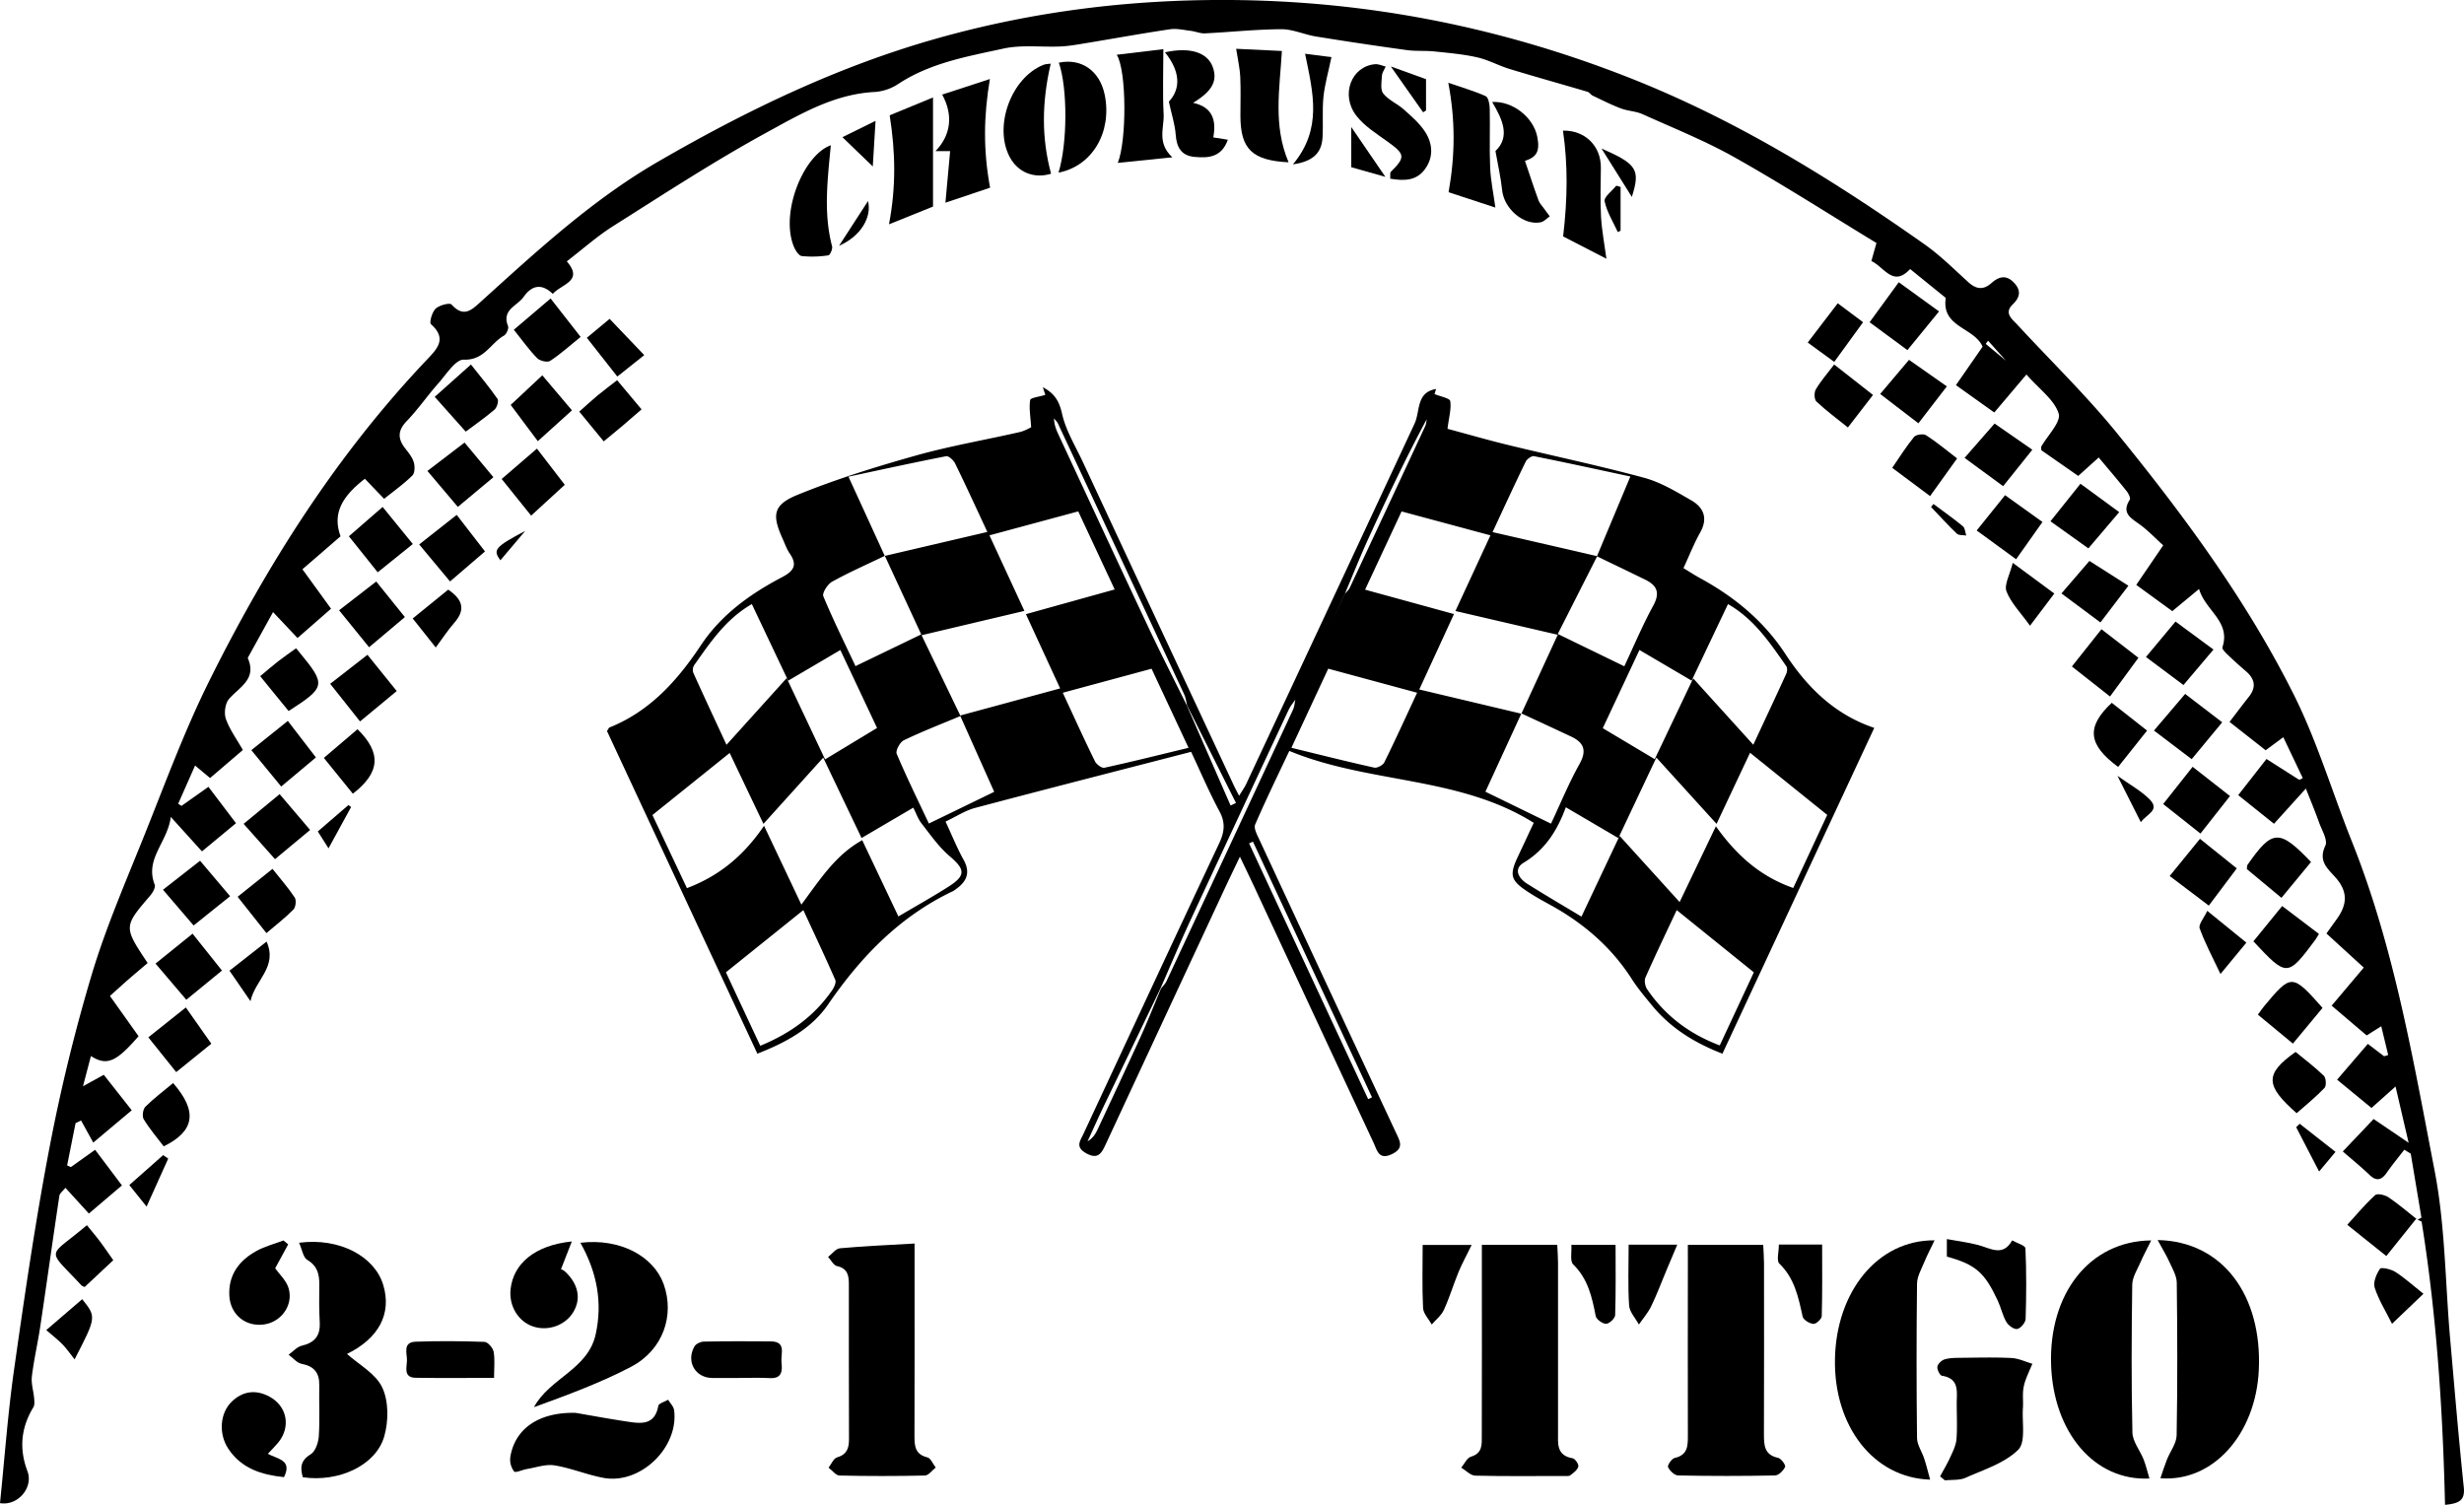 <svg xmlns="http://www.w3.org/2000/svg" viewBox="0 0 1970.5 1203.43"><g id="Layer_2" data-name="Layer 2"><g id="Layer_1-2" data-name="Layer 1"><path d="M1148.46,311.07l-1.26,4.06c4.88,2.05,12.14,3.25,12.57,5.65,1,6-1,12.6-2.18,22.14,14.63,3.92,31.69,8.86,48.93,13.05,36.12,8.79,72.55,16.42,108.41,26.15,13.26,3.6,25.66,11.11,37.73,18.09,9.87,5.71,13.35,14.33,7,25.63-4.89,8.71-8.56,18.11-13.38,28.5,4.86,2.93,9.13,5.73,13.59,8.17,27.35,14.94,50.7,34.18,68,60.6s39.15,48.25,71,59C1458,669.75,1418,755.73,1377.45,842.67c-22.55-8.77-41.53-20.6-56.31-38.61-5.56-6.77-11.28-13.51-16-20.86-16.73-26.19-39.5-45.49-66.56-60.18-5.77-3.13-11.51-6.38-17-10-13.63-9-14.66-13.25-7.57-28.24,4.09-8.65,8.13-17.34,12.54-26.74-59.78-37.56-131.48-31.07-195.47-57.51-9.17,19.49-18.73,39-27.3,58.85-1.29,3,1.54,8.23,3.31,12q54.55,117.41,109.4,234.68c3.17,6.78,6.41,12.23-3.31,16.89-10.6,5.08-11.85-3-14.68-9q-47.8-102.42-95.52-204.91c-3.27-7-6.66-14-11.4-23.93-4.91,10.31-8.64,18-12.24,25.7Q931.87,812.7,884.5,914.6c-3.51,7.58-6.3,13.22-16.24,7.47-8.43-4.87-4.4-9.75-1.84-15.22,36.11-77.43,72.07-154.93,108.48-232.22,4.26-9,5.33-16.46.38-25.69-8.26-15.39-15.12-31.53-22.72-47.68-58.07,15-115.54,29.68-172.87,44.88-7.8,2.07-14.9,6.82-23.52,10.89,5.14,11,9.18,21.13,14.43,30.57,5.74,10.33,2.44,17.43-6.21,23.53a15.41,15.41,0,0,1-2.17,1.48c-42.51,20.13-73.69,52.39-100,90.71-13.19,19.23-33.47,30.31-56.53,39.32q-60.48-129.72-120.27-258c1-1.5,1.38-2.59,2-2.86,32.39-13,54.33-37.55,73.09-65.74,16.25-24.43,39.3-41,64.77-54.38,9.2-4.82,12.81-9.56,6.28-19-2.46-3.55-3.88-7.84-5.69-11.83-8.62-19-7.71-27.1,12-35.13,30.65-12.48,62.49-22.37,94.39-31.35,27.33-7.69,55.47-12.47,83.2-18.81,4.12-.94,7.92-3.3,9.17-3.84-.52-8.5-1.82-15.33-.78-21.79.3-1.85,7.35-2.61,12.1-4.13l-2-6.12c9.35,4.9,13.16,11.11,15.41,21.28,3,13.39,10.67,25.77,16.59,38.47q60.26,129.27,120.64,258.46c1.08,2.33,2.32,4.58,4.34,8.52,2.37-3.89,4.29-6.47,5.62-9.32Q1064,483,1131.22,338.84C1135.9,328.83,1132.31,313.83,1148.46,311.07Zm-72.85,163.78c1.3-1.62,3-3.06,3.85-4.89q30.3-64.62,60.39-129.34c.75-1.62.78-3.57,1.14-5.37-16.89,31.31-31.94,63.23-46.61,95.31-6.66,14.57-12.58,29.48-18.83,44.24q-19.68,42.15-39.35,84.29c-1.87,2.79-4.16,5.38-5.56,8.38q-39.57,84.48-78.88,169.07c-8.24,17.8-15.8,35.92-23.68,53.89q-22.41,46.5-44.82,93c-4.65,9.69-9,19.5-13.5,29.26,4.35-2.45,6.43-6.06,8.18-9.82,11.48-24.56,23-49.09,34.25-73.78,5.74-12.65,10.83-25.6,16.22-38.41,1.52-2,3.46-3.84,4.5-6.08q50.67-108.43,101.11-217c1.22-2.63,1.37-5.76,2-8.66Zm-126.4,89.49,34.92,79.85,4.3-2.05q-19.54-39-39.07-77.92c-.73-2.91-1-6-2.25-8.71Q896.7,447.06,846.06,338.7c-.72-1.53-2.09-2.74-3.15-4.09.11,4.95,1.7,8.91,3.5,12.77C870.26,398.62,894,449.9,918.08,501,928.09,522.31,938.81,543.25,949.21,564.34ZM1277.3,444.79,1245.78,507l53.2,25.84c7.38-15.67,14.47-32.58,23.2-48.59,5.65-10.37,2.84-16.15-6.55-20.73-12.83-6.26-25.69-12.43-38.54-18.64,8.5-20.29,17-40.57,26.73-63.81-26.15-5.6-51.55-11.17-77-16.24-1.93-.39-5.67,2.26-6.71,4.4-8.93,18.34-17.43,36.89-26.5,56.3C1222.46,432.14,1249.92,438.45,1277.3,444.79ZM767.82,572.24l80-21.69c-9.21-20-18.26-39.6-27.38-59.39l71-19.76c-10.86-23.25-20.21-43.28-29.16-62.43l-71,19.16,27.94,60.42L737,508c11.42,23.69,21.29,44.15,31.14,64.6C753,578.93,737.64,584.91,722.83,592c-3.1,1.49-6.79,8.33-5.74,10.81,8.11,19.16,17.32,37.86,25.76,55.79l52.23-25.36C785.91,612.74,776.87,592.49,767.82,572.24Zm394.95-81.16c-9.34,20.3-18.4,40-27.76,60.31l81.58,19.37-28.69,62.38,52.46,25.56c7.37-15.66,14.17-32.24,22.84-47.79,6-10.83,3.44-17-6.65-21.81-13-6.14-26-12.11-39.8-18.53l29-62.93-81.82-19,28-60.51L1120.86,409l-29.18,62.57Zm132.45,177.38,48,52.94,29-60.59C1389,684.38,1408,701,1434.07,710.14l27.2-58.44L1399.55,602c-8.42,17.86-17.59,37.32-26.79,56.86l-48.13-53c-11.25,23.8-20.72,43.85-30.41,64.37l-42-24.64c-6.87,18.71-16.61,34-33.69,44.32-8.35,5-4.14,12.47,2.68,16.78,14,8.84,28.27,17.17,43.51,26.36ZM521.77,651.79c8.73,18.51,18.17,38.54,27.58,58.48,26.4-10,45.72-26.42,61.67-49.88,10.59,22.38,19.79,41.8,29.85,63.05,15.15-20.42,27.36-39.7,48.66-51.53l28.94,61c14.49-8.57,27.49-15.81,40-23.79,14.13-9,13.41-13.83.88-24.51-8.64-7.36-15.33-17.1-22.43-26.15-2.77-3.53-4.26-8.06-6.55-12.55L689,670.17c-10-20.92-19.52-40.9-30.66-64.26l-47.8,52.94c-9.46-19.82-18.75-39.3-27-56.69ZM789.6,425.41c-9-19.33-17.18-37.21-25.82-54.85-1.25-2.57-5.18-6.1-7.19-5.71-25.54,5-51,10.57-78.06,16.36,10.67,23.26,19.87,43.33,29,63.34-14.89,7.17-28.87,13.31-42.16,20.69-3.56,2-8,9-6.95,11.6,8,19.21,17.25,37.87,25.72,55.87l52.58-25.37c-9.33-20.13-18.61-40.18-29.08-62.78Zm564.47,117.11,48.06,53.07c8.83-18.92,17.71-37.8,26.37-56.78.79-1.72,1-4.7,0-6.09-13-18.5-25.48-37.51-46.61-49.61l-29.08,61.21-41.72-24.52-29.33,62.54,41.56,24.79Zm-724.95-.22c11.45,24.24,20.92,44.29,30.7,65l41.57-25.13c-10-21.27-19.46-41.33-29.36-62.33l-41.72,24.53-29.06-61.27C580.33,495.16,568,513.83,555.1,532a7.28,7.28,0,0,0-.62,6.12c8.68,19.22,17.62,38.33,26.52,57.52ZM608,836.34c24.66-10.15,43.62-24.24,57.61-44.64,1.54-2.26,3.25-6.08,2.37-8.08-8.51-19.38-17.56-38.54-25.54-55.78l-61.92,49.74C588.73,795.15,598.08,815.14,608,836.34Zm732.9-108.52c-7.86,16.78-16.72,35.21-25,53.89-1.11,2.51-.29,7,1.35,9.41,14.13,20.77,33.11,35.47,58.06,44.93,9.67-20.72,19.13-41,27.27-58.45ZM849.92,554c8.67,18.66,16.93,36.87,25.72,54.81,1.21,2.48,5.45,5.64,7.57,5.17,21.93-4.77,43.71-10.23,67.3-15.93L920.93,534.8Zm212.3-19.24c-9.19,19.72-18.5,39.72-29.47,63.27,23.41,5.7,44.76,11.09,66.25,15.85,2.34.52,6.94-1.94,8.06-4.21,9-18.25,17.43-36.79,26.23-55.68ZM1094.14,879l3.08-1.43L1002,673.08l-3.07,1.42Q1046.51,776.75,1094.14,879Z"/><path d="M1620.58,299.49l-25.72,30.39L1564.2,308l21.31-30.74c-6.64-15.5-33.13-15.39-29.43-39l-28.52-23.11c-13.66,14.74-20.51-1.49-31-6.39,1.27-4.5,2.41-8.55,4.07-14.42-37.35-22.71-74.5-46.55-112.88-68.19-23.73-13.39-49.27-23.61-74.18-34.84-5.39-2.42-11.79-2.51-17.36-4.62-7.69-2.91-15.06-6.66-22.5-10.19-1.53-.73-2.6-2.64-4.15-3.1-20.73-6.14-41.57-11.92-62.25-18.22-8.79-2.68-17.07-7.31-26-9.33-11.21-2.53-22.79-3.52-34.26-4.71-7.28-.76-14.73-.08-22-1.08q-36.37-5-72.62-10.87c-9.34-1.51-18.51-5.87-27.75-5.83-20.34.1-40.66,2.32-61,3.32-3.75.19-7.55-1.52-11.38-2-5.53-.66-11.27-2.07-16.64-1.27-22.26,3.29-44.42,7.34-66.63,11-6.91,1.13-13.85,2.42-20.82,2.75-15.27.7-31.07-1.52-45.73,1.69-28.89,6.32-58.49,11.4-84.08,28.27a39.07,39.07,0,0,1-18.6,6.42c-32.67,1.57-60.13,17.89-87.25,32.73-41.77,22.85-81.76,49-122.07,74.46-12.85,8.11-24.34,18.4-37.21,28.28,13.67,15.79-3.87,17.93-11.2,26-8.74-8.4-16.58-7.13-23.35,2.46-5.09,7.2-17.67,10.21-12.45,23.28.76,1.9-1.22,6.5-3.19,7.61-10.73,6-15.73,19.89-32.2,19.27-6.61-.24-14.08,11.93-20.45,19.08-8.68,9.76-16.12,20.65-25.14,30-7.23,7.53-7.39,14-1.31,21.8,2.68,3.44,5.68,7.06,6.89,11.09,1,3.26.91,8.67-1.12,10.68-6.75,6.67-14.58,12.23-22.55,18.66L291.8,382.88c-19.89,15.36-25.61,29-19.45,46l-30.49,26.37,22.89,31.55-26.81,23.44-19.57-20.74c-7.18,13-13.47,24.36-19.74,35.73-.21.38-.54.93-.41,1.22,7.36,16.82-6.91,23-15.18,32.67-3,3.55-4,11.27-2.39,15.85,3,8.46,8.56,16,13.56,24.81L168,622.21l-12-10c-4.74,10.74-9.12,20.65-13.5,30.56l2.65,1.72,21.53-15.24c7.39,9.74,14.21,18.73,22.05,29.08l-27.21,22.54c-7.77-8.59-15-16.56-24.92-27.55-2.75,20.69-20.93,33.42-12.9,54.12.85,2.19-1.59,6.48-3.62,8.84-21.28,24.86-21.34,24.8-2,53.88-4.61,3.91-9.48,8-14.26,12.13S94.07,791,87.93,796.5l22.88,32.18c-17.9,20.63-25.34,24-38.1,15.85-1.91,7.3-3.72,14.19-6.34,24.18L83,859.54l22.35,28.37L74.57,913.76l-9.74-17.7-4.41,2.19Q57.06,915.13,53.68,932l3,1.35,19.39-13.83L97.52,948,71.08,970.5,52.33,949.92c-2,2.59-4.53,4.3-4.84,6.33C42.25,991.1,37.4,1026,32.2,1060.85c-2,13.33-5.1,26.51-6.7,39.87-.68,5.71,1.3,11.72,1.81,17.62.2,2.35.48,5.25-.63,7.09-9.9,16.34-11.52,33.16-4.73,51.12,4.91,13-7.56,27.93-21.95,25.55,3.67-35.6,6.22-71.43,11.27-106.91,8.46-59.38,17.08-118.82,28.37-177.71A1401.43,1401.43,0,0,1,73.28,779.66c11.14-37.23,26.71-73.18,41.23-109.34,17-42.23,32.65-85.19,52.88-125.86,46.42-93.31,101.93-180.89,174.12-256.92,8.43-8.87,16-16.82,3.13-28.28-1.48-1.31.9-9.7,3.76-12.42s11.22-4.93,12.69-3.3c10,11,16.4,4.08,24-2.78,44.52-40.26,88.62-81,141-111.36,70.77-41,143.93-76.28,223-98.6C826,9.09,904-.55,984,0c110.49.8,216.31,21.76,319.07,62.21,85.17,33.52,162,81,236.26,133.37,12.47,8.79,23.42,19.8,34.79,30.09,6.22,5.64,11.92,6.52,18.46.72,5.38-4.77,11.16-7,17.39-.95s6.12,11.78-.27,17.9c-7.35,7.06-.69,11.69,3.61,16.35,26.75,29,55.2,56.56,80,87.1,53.13,65.33,103.25,133.21,141.06,208.71,18.75,37.43,30.78,78.19,46.39,117.23,33.87,84.77,49,174.39,66.19,263.2,8.55,44.06,8.52,89.77,12.48,134.72,3.49,39.62,6.78,79.25,10.91,118.8,1.11,10.6-3.92,12.94-15,14-1.8-76.08-6.73-151.65-18.73-226.49l-4.39-2.17-23.83,29.7c-11.63-9.28-20.73-16.56-31.24-25,7.51-8.2,14.39-16.51,22.28-23.69,1.72-1.57,7.82-.22,10.63,1.68,8.09,5.46,15.54,11.88,23.24,17.93l3.18-1.57q-4.29-25.62-8.57-51.23l-5.15-3.14c-4.7,6.09-9.6,12-14,18.33-4.12,5.82-8.07,7.28-13.79,1.81-6.62-6.33-13.75-12.11-21.39-18.76l24.65-25.94,28,19c-3.86-16.55-6.8-29.22-10.47-45l-19.23,17.16L1869,863.44l24.61-28.62,13,9.9,3.27-1-5.55-23-11.67,7.35-28-23.82,25.68-30.43-29.83-27.28c2.84-4,5.51-7.74,8.22-11.48,8.89-12.27,8.8-22.66-1.58-34-6.66-7.27-13.08-13-7.53-24.75,2.08-4.42-2.78-12.33-5-18.48-3-8.47-6.49-16.78-10.57-27.22l-25.5,28.19-28.62-22.92,22.62-28.9,26.24,16.72,2.79-1.41L1826,589.56,1811.87,600,1783,577.32c5.4-7,10.27-13.61,15.39-20,6.13-7.66,4.94-14.29-2.23-20.48-5-4.28-9.87-8.65-14.59-13.19-1.81-1.74-4.74-4.63-4.27-6,6.83-20.67-13.61-29.19-18.68-46.64l-21.39,17.74-28.83-21c7.37-10.81,14.37-21.08,21.55-31.63-6.74-6.09-12.38-12.15-19-16.88-7.14-5.12-14.49-9.07-7.74-19.59.81-1.27-1-5-2.49-6.84-7-8.84-14.4-17.43-22.34-26.94L1662,380.61l-29.5-20.55c-.12-2-.31-2.47-.15-2.76,5.08-9,16-19.77,14-26.56C1642.94,319.76,1631,311.4,1620.58,299.49Zm-8.82-4.78-1.2.84-20.63-23.06c-.64.83-1.29,1.66-1.93,2.5Z"/><path d="M1185.07,995.52h60.3c.22,5,.6,9.67.61,14.32q.06,67.62,0,135.24c0,9.25-1.45,18.89,11.69,21.14,2,.34,5,4.85,4.53,6.65-.71,2.72-3.85,5-6.39,6.94-1.19.89-3.39.57-5.13.57-23.64,0-47.28.32-70.9-.28-3.79-.09-7.47-4.17-11.21-6.41,2.55-3,4.58-7.8,7.75-8.73,9.43-2.79,8.68-9.94,8.69-16.82q.15-67.62.06-135.24Z"/><path d="M1349.8,995.54h60.28c.24,5.41.63,10.1.63,14.79,0,45.55.13,91.11-.06,136.66,0,8.9.3,16.54,11.36,18.89,2.42.52,6.2,5.83,5.57,7.2-1.37,3-5.13,6.81-8,6.87q-38.74.79-77.51,0c-2.9,0-6.7-3.73-8.13-6.68-.66-1.37,3-6.8,5.31-7.31,10.66-2.33,10.58-9.94,10.57-18.16q-.12-68.33,0-136.66Z"/><path d="M731.39,994.47v24.08c0,43.34.08,86.67-.07,130,0,8,.58,14.6,10.32,16.94,2.71.65,4.46,5.31,6.65,8.13-2.87,2.23-5.7,6.32-8.63,6.39q-34.12.78-68.26,0c-3-.07-5.86-4.09-8.78-6.28,2.21-2.83,3.93-7.36,6.74-8.19,8-2.35,9.62-7.44,9.59-14.78-.17-41.14-.08-82.29-.1-123.44,0-6.89-.73-12.9-9.45-14.79-2.79-.61-4.8-4.8-7.17-7.35,3.13-2.39,6.11-6.59,9.43-6.9C690.79,996.53,710,995.72,731.39,994.47Z"/><path d="M1725.49,991.69c52.16,1,83.7,44.38,80.91,104-2.4,51-36.44,89.87-78.69,86.47,1.84-5.31,3.32-10.1,5.16-14.75,2.59-6.57,7.7-13,7.82-19.54.73-40.7.6-81.43.1-122.14-.06-5.52-3.46-11.13-5.86-16.46C1732.61,1004.07,1729.59,999.22,1725.49,991.69Z"/><path d="M1543.56,1183.3c-45.46-1.4-77-42.91-76.12-96.14.86-54,34-95.62,79.66-95.24-3.26,6.85-6.1,12.22-8.4,17.82s-5.56,11.15-5.62,16.77q-.74,61.77,0,123.55c.07,5.51,4,10.93,5.77,16.49C1540.49,1171.55,1541.72,1176.69,1543.56,1183.3Z"/><path d="M1720.36,992c-3.41,6.89-6.28,12.15-8.66,17.63-2.51,5.79-6.42,11.75-6.51,17.69-.57,39.43-.77,78.89.14,118.31.17,7.27,6.13,14.32,9,21.63,1.87,4.77,3,9.83,4.61,15.14-44,2.17-76.79-36.91-78.64-90.79C1638.37,1034.88,1670.76,992.43,1720.36,992Z"/><path d="M239.18,993.86c32.35-4.25,60.46,10.84,67.33,33.82,6.95,23.24-3.88,42.8-29,55.1,9.36,8.45,23,15.7,28.21,26.88,5.17,11,5.06,26.88,1.59,39-6.67,23.35-36.55,36.95-65.13,32.73-2.16-7.51-2-13.33,6.3-18.37,3.79-2.3,6.15-9.38,6.48-14.47.88-13.53.11-27.16.37-40.74.18-10-4.16-15.22-14.14-17.14-3.78-.72-6.93-4.75-10.37-7.27,3.47-2.48,6.64-6.3,10.49-7.19,10.27-2.37,14.92-7.9,14.39-18.49-.51-10.06-.52-20.15-.36-30.22.12-8.37-1.41-15.07-9.61-19.94C242.43,1005.59,241.65,999.36,239.18,993.86Z"/><path d="M464.16,993.88c31.66-3.83,58.48,10.69,66.55,33,9,24.94-.41,52.72-25.92,66.13-24.78,13-51.32,22.72-77.8,32.35,12.74-23.44,43.24-30.12,49.41-58.39C481.94,1041.65,477.51,1017.61,464.16,993.88Z"/><path d="M1551.53,1180.7c2.72-5.06,5.7-10,8.07-15.24,2.09-4.58,4.55-9.39,5-14.26.77-9.54.22-19.2.23-28.81,0-9.45,2.31-19.91-11.82-22.17-1.68-.26-4-5-3.63-7.25s3.35-5.12,5.75-5.83c4.07-1.22,8.59-1.22,12.92-1.27,13.54-.13,27.11-.51,40.62.17,5.61.29,11.1,3,16.65,4.6-1.88,4.48-3.94,8.88-5.57,13.44a33.43,33.43,0,0,0-1.86,8.72c-.31,4.35.17,8.75-.13,13.1-.82,11.51,2.44,27.37-3.8,33.53-10.82,10.7-27.38,15.83-42,22.36-4.86,2.17-11,1.48-16.57,2.1Z"/><path d="M460.37,1129.9c10.71,1.83,25.72,4.64,40.82,6.91,11,1.65,22.36,3.48,25.26-12.49.37-2,5.13-3.31,7.85-4.93,1.65,2.78,4.41,5.42,4.79,8.37,3.86,29.77-26.88,59.55-56.37,54.14-13.25-2.43-26-7.86-39.23-10-7-1.15-14.67,1.68-22,2.88-3.62.59-9.21,3.3-10.34,2a15.7,15.7,0,0,1-3.06-11.43C411.63,1142.91,430.52,1129.16,460.37,1129.9Z"/><path d="M893.91,130.26c7.25-18,7.09-73.93-.84-86.47l37.28-4.46c0,18.51-.64,35.34.23,52.1.54,10.51-5.63,22.88,7,34.38Z"/><path d="M1030.5,129.8c-29.28-1.45-38.44-10.76-38.52-37,0-10.5.35-21-.13-31.5-.31-6.59-1.87-13.13-3.27-22.28l36.57,1.75C1023.37,71.31,1018,100.29,1030.5,129.8Z"/><path d="M791.63,63.2c-5,29.75-5.41,56.78.16,86.9l-35.72,12c1.29-14.1,2.47-27.08,3.77-41.24H748.13c12.3-12.67,14.36-28.74,5.35-45.22Z"/><path d="M1111.76,142.9c.2-3-.23-4.74.45-5.42,11.93-11.87,11.51-14.1-2.5-24.2-8.8-6.34-18.55-12.36-25-20.72-12.94-16.75-4-39.62,15-41.22,2.75-.23,5.63,1.21,8.45,1.88-1.07,2.46-2.89,4.87-3,7.38-.29,4.82-1.41,11.12,1.06,14.21,4.2,5.27,11.29,8.13,16.48,12.77,6.12,5.47,12.57,11.06,17,17.85,6,9.32,6.92,20,0,29.66S1122.88,144.74,1111.76,142.9Z"/><path d="M457.3,992.83c-3.14,8-5.41,13.85-8.72,22.34-.81-.37,1.57.13,3.12,1.54,10.85,10,13.23,21.89,6.77,32.61-6.38,10.56-20,15.49-32,11.55s-19.63-16.47-18.15-29.93C410.64,1010.28,428,995.78,457.3,992.83Z"/><path d="M1195.87,166l-37.41-12.28c5.3-29.76,5.46-57.51-.23-87.5,10,3.44,20.27,6.39,29.9,10.68,2.19,1,3.17,6.55,3.24,10,.34,15.71-.34,31.45.33,47.14C1192.13,144.17,1194.27,154.22,1195.87,166Z"/><path d="M1284.68,206.93l-34.61-17.85c3.55-30.2,3.87-57.38-.14-84.61,17.25-.41,30.49,11.94,30.31,29.76-.13,13.1-.57,26.23.14,39.3C1281,184.23,1283.07,194.86,1284.68,206.93Z"/><path d="M746.15,77.94V165.2l-35.21,14.2c5.66-29.82,5.29-57.1.55-87.19Z"/><path d="M214.21,1162.65c7.91,4.3,19.74,4.85,12.91,18.65-17.59-1.81-33.87-6.69-44.49-22.63-8-12-6.73-28.57,2.59-37.64,8.92-8.68,19.38-9.93,30.17-4.16,14.34,7.66,17.36,24.31,7.08,36.82C220.08,1156.59,217.37,1159.24,214.21,1162.65Z"/><path d="M931.64,41.83c20.22-4.48,34.05.23,38.21,11.71,4,11.11-.27,19.3-15.69,28.7,15.14,3.31,18.82,13.39,16.12,27.64l11.64,1.86c-5,14.15-15.63,14.77-26.7,13.74-10.63-1-14.29-7.77-15-17.91-.6-8-3.2-15.81-5.46-26.27C944.7,70.61,943.65,56.68,931.64,41.83Z"/><path d="M1195.94,120.8c12.11-11.53,5.57-25.4-2.62-39.22,16.31-1,33.06,12.26,36.08,27.87,2.27,11.78-.64,16.21-9.86,19.19,3.58,10.56,7,21.11,10.81,31.54.86,2.38,2.83,4.37,4.34,6.5s3.11,4.23,4.67,6.34c-2.38,1.63-4.57,4.19-7.17,4.73-13.66,2.84-29.36-10.79-30.9-25.59C1200.26,142.2,1198,132.38,1195.94,120.8Z"/><path d="M840.28,50.92c-7.09,30.57-7.52,59.19.28,88-13.47,4.2-26.65-1-33.19-13.57-12.84-24.65,1.37-63.26,27.14-73.52C836.32,51.12,838.44,51.2,840.28,50.92Z"/><path d="M846.5,138.07c7.22-23.22,7.35-67.59.27-87.95,18.08-3.81,32.81,6.54,36.71,25.78C889.46,105.49,873.69,132.79,846.5,138.07Z"/><path d="M230.46,995.17c-3.38,6.2-6.75,12.41-10.4,19.12,3.08,4.44,9.09,9.8,10.86,16.31,3.7,13.6-6.32,26.76-19.84,28.61-14.64,2-26.83-7.82-27.67-22.87-.93-16.76,7.83-28.3,21.76-35.95,6.7-3.68,14.34-5.64,21.55-8.37Z"/><path d="M1556.93,1004.92v-14c9.08,1.67,17.21,2.67,25.07,4.74,9.74,2.55,19.73,9.69,27.17-3.69,3.69,2.11,10.49,4.07,10.6,6.34.85,18.81.76,37.68.15,56.5-.1,2.9-4,7.54-6.71,8s-7.1-2.86-8.75-5.69c-3-5.22-4.25-11.46-6.83-17C1587,1017.39,1579.93,1011.36,1556.93,1004.92Z"/><path d="M664.42,116.17c-2.59,27.54-6,54.12,1,80.75.57,2.14-1.58,7.09-2.93,7.27a83.56,83.56,0,0,1-21.3.58c-2.46-.3-5.17-4.67-6.41-7.73C623.85,170,642.51,124,664.42,116.17Z"/><path d="M589.4,1102c-6.54,0-13.08,0-19.62,0-13.68,0-21.33-13.07-14.44-25.2,1.19-2.09,4.87-3.85,7.43-3.89,17.87-.35,35.75-.32,53.63-.17,12.68.11,7.89,10,8.55,16.41.69,6.69.91,13.5-9.39,12.94C606.87,1101.63,598.12,1102,589.4,1102Z"/><path d="M395.1,1101.94c-21.85,0-42.25.2-62.64-.09-10-.14-7.15-8.32-7-13.72.15-5.73-3.68-14.79,7-15.15,18.33-.62,36.72-.53,55,.14,2.63.1,6.72,4.77,7.29,7.86C395.9,1087.21,395.1,1093.8,395.1,1101.94Z"/><path d="M1302.45,995.37h38.89c-3.41,8.08-6.09,14.42-8.76,20.77-4,9.53-7.6,19.23-12.1,28.51-2.53,5.23-6.51,9.75-9.84,14.59-2.73-5.09-7.46-10-7.82-15.29C1301.78,1028.34,1302.45,1012.62,1302.45,995.37Z"/><path d="M1525.39,280l-30.24-22.29,23.31-32,32.22,23.35C1541.75,260,1533.86,269.66,1525.39,280Z"/><path d="M1422.59,995.3h34.6c0,19.15.24,38.21-.31,57.24-.06,2.28-4.54,6.39-6.68,6.21-3.12-.27-8-3.22-8.59-5.8-3.38-15.48-6.43-30.64-18.68-42.47C1420.57,1008.19,1422.59,1001.37,1422.59,995.3Z"/><path d="M376.62,291.52c7.69,9.74,14.91,18.31,21.25,27.48,1.13,1.63-.43,6.88-2.38,8.57-7.18,6.2-15.05,11.61-23.05,17.61l-24.79-27.81Z"/><path d="M1788.79,694.46c-7.79,10.36-14.56,19.38-22.37,29.78l-31.29-23.69c8.18-10,15.72-19.28,24.23-29.73Z"/><path d="M287.93,576.94l-23.88-30.08,29.82-23.21c7.62,9.42,14.84,18.37,23.4,29Z"/><path d="M464.33,269.43c-8.74,7.06-16.13,13.79-24.39,19.2-2.17,1.42-8.22,0-10.37-2.21-6.37-6.49-11.67-14-18.65-22.71l29.4-25Z"/><path d="M1687.41,557l-30.48-24,23.64-29.79c10.12,7.81,19.33,14.93,29.57,22.85Z"/><path d="M1759.74,666.62,1729.92,643l23.56-29.76,29.88,23.38C1775.64,646.4,1768.29,655.76,1759.74,666.62Z"/><path d="M1256.66,995.53H1292c0,18.93.29,37.59-.34,56.22-.09,2.56-4.71,6.92-7.25,6.93-2.86,0-7.78-3.55-8.3-6.23-2.94-15.21-6.19-29.75-18.05-41.33C1255.4,1008.48,1257.06,1001.36,1256.66,995.53Z"/><path d="M1752.72,607.12l-30.16-22.89,24.94-29.29,29.63,22.7Z"/><path d="M1663.77,386.87l31,22.68-24.66,29-30.33-21.66Z"/><path d="M1854.5,746.88c-1.63,2.65-2.23,3.8-3,4.83-22.16,29.74-22.67,29.75-49.42,1.09l23-28.23Z"/><path d="M1176.9,995.61c-4.37,8.95-7.83,15.2-10.53,21.77-4.1,10-7.19,20.41-11.69,30.2-2,4.43-6.39,7.8-9.69,11.65-2.43-4.39-6.71-8.69-6.94-13.19-.84-16.5-.33-33.06-.33-50.43Z"/><path d="M1848.17,689.38c-8,9.63-15.39,18.63-23.67,28.64l-27.66-23c.25-1.73.1-2.76.53-3.38C1817.22,663.13,1822.81,662.8,1848.17,689.38Z"/><path d="M149,799.52,124.38,770.6,154,746.69l23.51,29.48Z"/><path d="M1565.13,366.61c-7.67,10.68-14.23,19.83-21.61,30.12l-30.29-22.59c6-8.71,11.24-17.14,17.48-24.72,1.59-1.93,7.44-2.75,9.6-1.36C1548.67,353.42,1556.33,359.88,1565.13,366.61Z"/><path d="M130.34,711.55,160,688.36l24,28.37-29.17,23.4Z"/><path d="M323.79,493.49,295.17,517.6l-24-29.55,29.71-23Z"/><path d="M359.91,465,335.23,435.4l30-23.64L387.85,441Z"/><path d="M1625.29,359.67l-23.35,29.14-30.85-22.62,24-27.47Z"/><path d="M1833.67,834.59l-28-23.16c2.19-3,3.58-5.1,5.19-7,21.52-25.79,22.29-25.77,46.52,1.6Z"/><path d="M1739.77,497.07l30.38,22.4c-8.42,10-15.87,18.78-24,28.36l-30-22.41Z"/><path d="M224.88,629,201,599.92l29.17-23.39c7.63,9.91,14.74,19.14,22.48,29.21Z"/><path d="M219.93,687.09c-8.39-9.42-16.05-18-25.11-28.23l28.81-23.77L248,663.73Z"/><path d="M1503.6,315.08l23.06-27.3L1556.92,309l-22.75,29.52Z"/><path d="M401.19,383.05c10-8.58,18.5-15.92,28.21-24.27l22.26,28.92-26.9,24.66Z"/><path d="M341.81,376.62l29.7-22.7,23.07,27.72-28.43,23.74Z"/><path d="M302.06,457.69,279,428.87l27-23.45,24.14,29.64Z"/><path d="M1679.74,497.78l-31.17-23.19,22.38-26,31.16,19.84Z"/><path d="M1612.32,447.24l-31.54-23,22.7-28.23,29.92,21.43C1626.32,427.43,1619.71,436.79,1612.32,447.24Z"/><path d="M1836.65,890.25c-24.84-21.94-26-31.19-.83-49,7.46,6.16,15.5,12.15,22.61,19.09,1.78,1.75,2.13,8,.53,9.68C1852.08,877.27,1844.23,883.55,1836.65,890.25Z"/><path d="M169,834.67l-28.08,22.72-22.3-27.81,30-23.9C155.47,815.49,161.83,824.53,169,834.67Z"/><path d="M430.1,352.81c-7.75-10.36-14.77-19.73-21.7-29l25.31-23.65c7.92,9.37,15.62,18.47,23.69,28Z"/><path d="M236.78,518.44l2.45,2.95c21.7,26.35,21.44,28-8.42,47.24l-11.3-13.81-11.42-14.07c5.25-4.36,9.71-8.28,14.39-11.92C226.92,525.38,231.57,522.2,236.78,518.44Z"/><path d="M190.05,717.18c9.67-7.75,18.38-14.72,27.86-22.33,6.33,8,12.6,15.08,17.78,22.91,1.42,2.15.82,7.69-1,9.56-6.35,6.51-13.65,12.09-21.62,18.9Z"/><path d="M1466.81,291.5l31.06,24.36-20.08,26c-8.79-7.08-17.42-13.46-25.19-20.76-1.77-1.65-1.91-7.27-.47-9.69C1456.08,304.75,1461.26,298.84,1466.81,291.5Z"/><path d="M90.6,1007.81l-22.91,21.44a12.89,12.89,0,0,1-2.44-1.18c-28.68-30.84-27.43-21.36,4.24-48.26,3.45,4.26,7,8.44,10.3,12.8S86.32,1001.76,90.6,1007.81Z"/><path d="M1688.81,562.06l28.24,22.2-23.15,29.07C1669.77,595.53,1668.12,581.39,1688.81,562.06Z"/><path d="M463.26,329.18c5.14-4.57,9.53-8.69,14.17-12.53,5-4.13,10.17-8,16.09-12.6l19.54,23.33c-5.44,4.7-10.27,8.95-15.18,13.11-4.63,3.93-9.35,7.76-15.07,12.49C476.3,345.06,470.06,337.47,463.26,329.18Z"/><path d="M138.45,866.15c19.81,22.73,17.28,38.44-7.53,50.62-5.33-7-11.29-14-16-21.71-1.41-2.31-.62-8,1.34-10C123,878.4,130.62,872.69,138.45,866.15Z"/><path d="M282.18,634.75c-7.66-9.45-14.73-18.18-23.19-28.64l26.93-22.94C305.27,602.16,304,617.9,282.18,634.75Z"/><path d="M515.21,284l-21.53,17.13-24.38-31L487.52,255Z"/><path d="M1938.08,1034.67l-25.14,24c-5.08-10.17-10.73-19.13-13.87-28.89-1.39-4.32,1.38-10.94,4.26-15.14,1-1.41,8.84.34,12.33,2.57C1922.91,1021.86,1929.35,1027.75,1938.08,1034.67Z"/><path d="M1623.42,500.41C1616,490,1608.25,482.29,1604.64,473c-2.06-5.33,2.63-13.28,5-22.87l33.23,24.54C1636.47,483.08,1630.62,490.86,1623.42,500.41Z"/><path d="M1489.93,257.68c-8.14,11.19-15.21,20.92-23.06,31.73l-21.2-15.47c8.24-10.76,15.75-20.59,24-31.4C1476.2,247.42,1482.32,252,1489.93,257.68Z"/><path d="M358.46,471.55c12,8.17,13.8,16.29,4.86,26.49-5.09,5.8-9.33,12.36-14.83,19.78L330.06,494.6Z"/><path d="M1765.19,728.42l31.27,25.42-20.71,25.08c-6.27-13.31-12.36-24.57-16.64-36.49C1758,739.31,1762.54,734.16,1765.19,728.42Z"/><path d="M1064.78,45.69c-2.52,12.13-5.37,21.86-6.39,31.79-1.1,10.82-.08,21.85-.76,32.73-.76,12-7.5,18.94-23.66,21.23,23.72-28.42,16.18-57,9.72-88.44Z"/><path d="M37,1063.69,65.74,1039c11.39,14.24,11.39,14.24-6.09,48.14-3.4-4.31-6.22-8.48-9.65-12S42.28,1068.24,37,1063.69Z"/><path d="M200.31,800.66c-6.74-9.78-11.38-16.52-16.78-24.38L213.2,753C222.16,773.46,204.09,783.48,200.31,800.66Z"/><path d="M134.53,926.54c-5.49,12.19-11,24.37-17.3,38.39l-13.82-17.22,27.06-23.93Z"/><path d="M1080.63,101.58c9.8,14.33,17.74,25.92,27.28,39.86l-27.28-7.71Z"/><path d="M1867.74,921.18l-13.12,15.71c-6.52-12.6-12.44-24-18.35-35.45l2.82-2.75Z"/><path d="M700.19,96.65c-.83,13.72-1.45,23.91-2.21,36.47L673.7,109.7Z"/><path d="M1112.25,53.14c11.53,4.16,19.13,6.92,28.17,10.19v25l-2.32,1.49Z"/><path d="M1712.06,657.52c-6.54-12.95-11.94-23.65-18.72-37.1,10.15,7.27,18.88,12,25.62,18.72C1727.84,648,1716.78,650.88,1712.06,657.52Z"/><path d="M1280.76,118.78c28.57,12.47,31.13,17,24.25,38.7Z"/><path d="M262.72,678.43l-8.56-13.5,24.45-21.07,2.18,1.51C275,656,269.22,666.55,262.72,678.43Z"/><path d="M1296,149.49v35l-2.21,1.11c-3.74-8.18-8.79-16.1-10.55-24.69-.69-3.36,6-8.24,9.33-12.42Z"/><path d="M671,196.56l23.17-35.79C697.34,173.76,688.33,189,671,196.56Z"/><path d="M1546.25,403.07c7.9,5.9,16,11.6,23.57,17.87,1.71,1.42,1.78,4.83,2.6,7.33-2.55-.45-5.94,0-7.49-1.48-7.17-6.84-13.83-14.21-20.67-21.39Z"/><path d="M420.06,424.55l-19.91,23.56C394,439.67,395.69,437.48,420.06,424.55Z"/></g></g></svg>